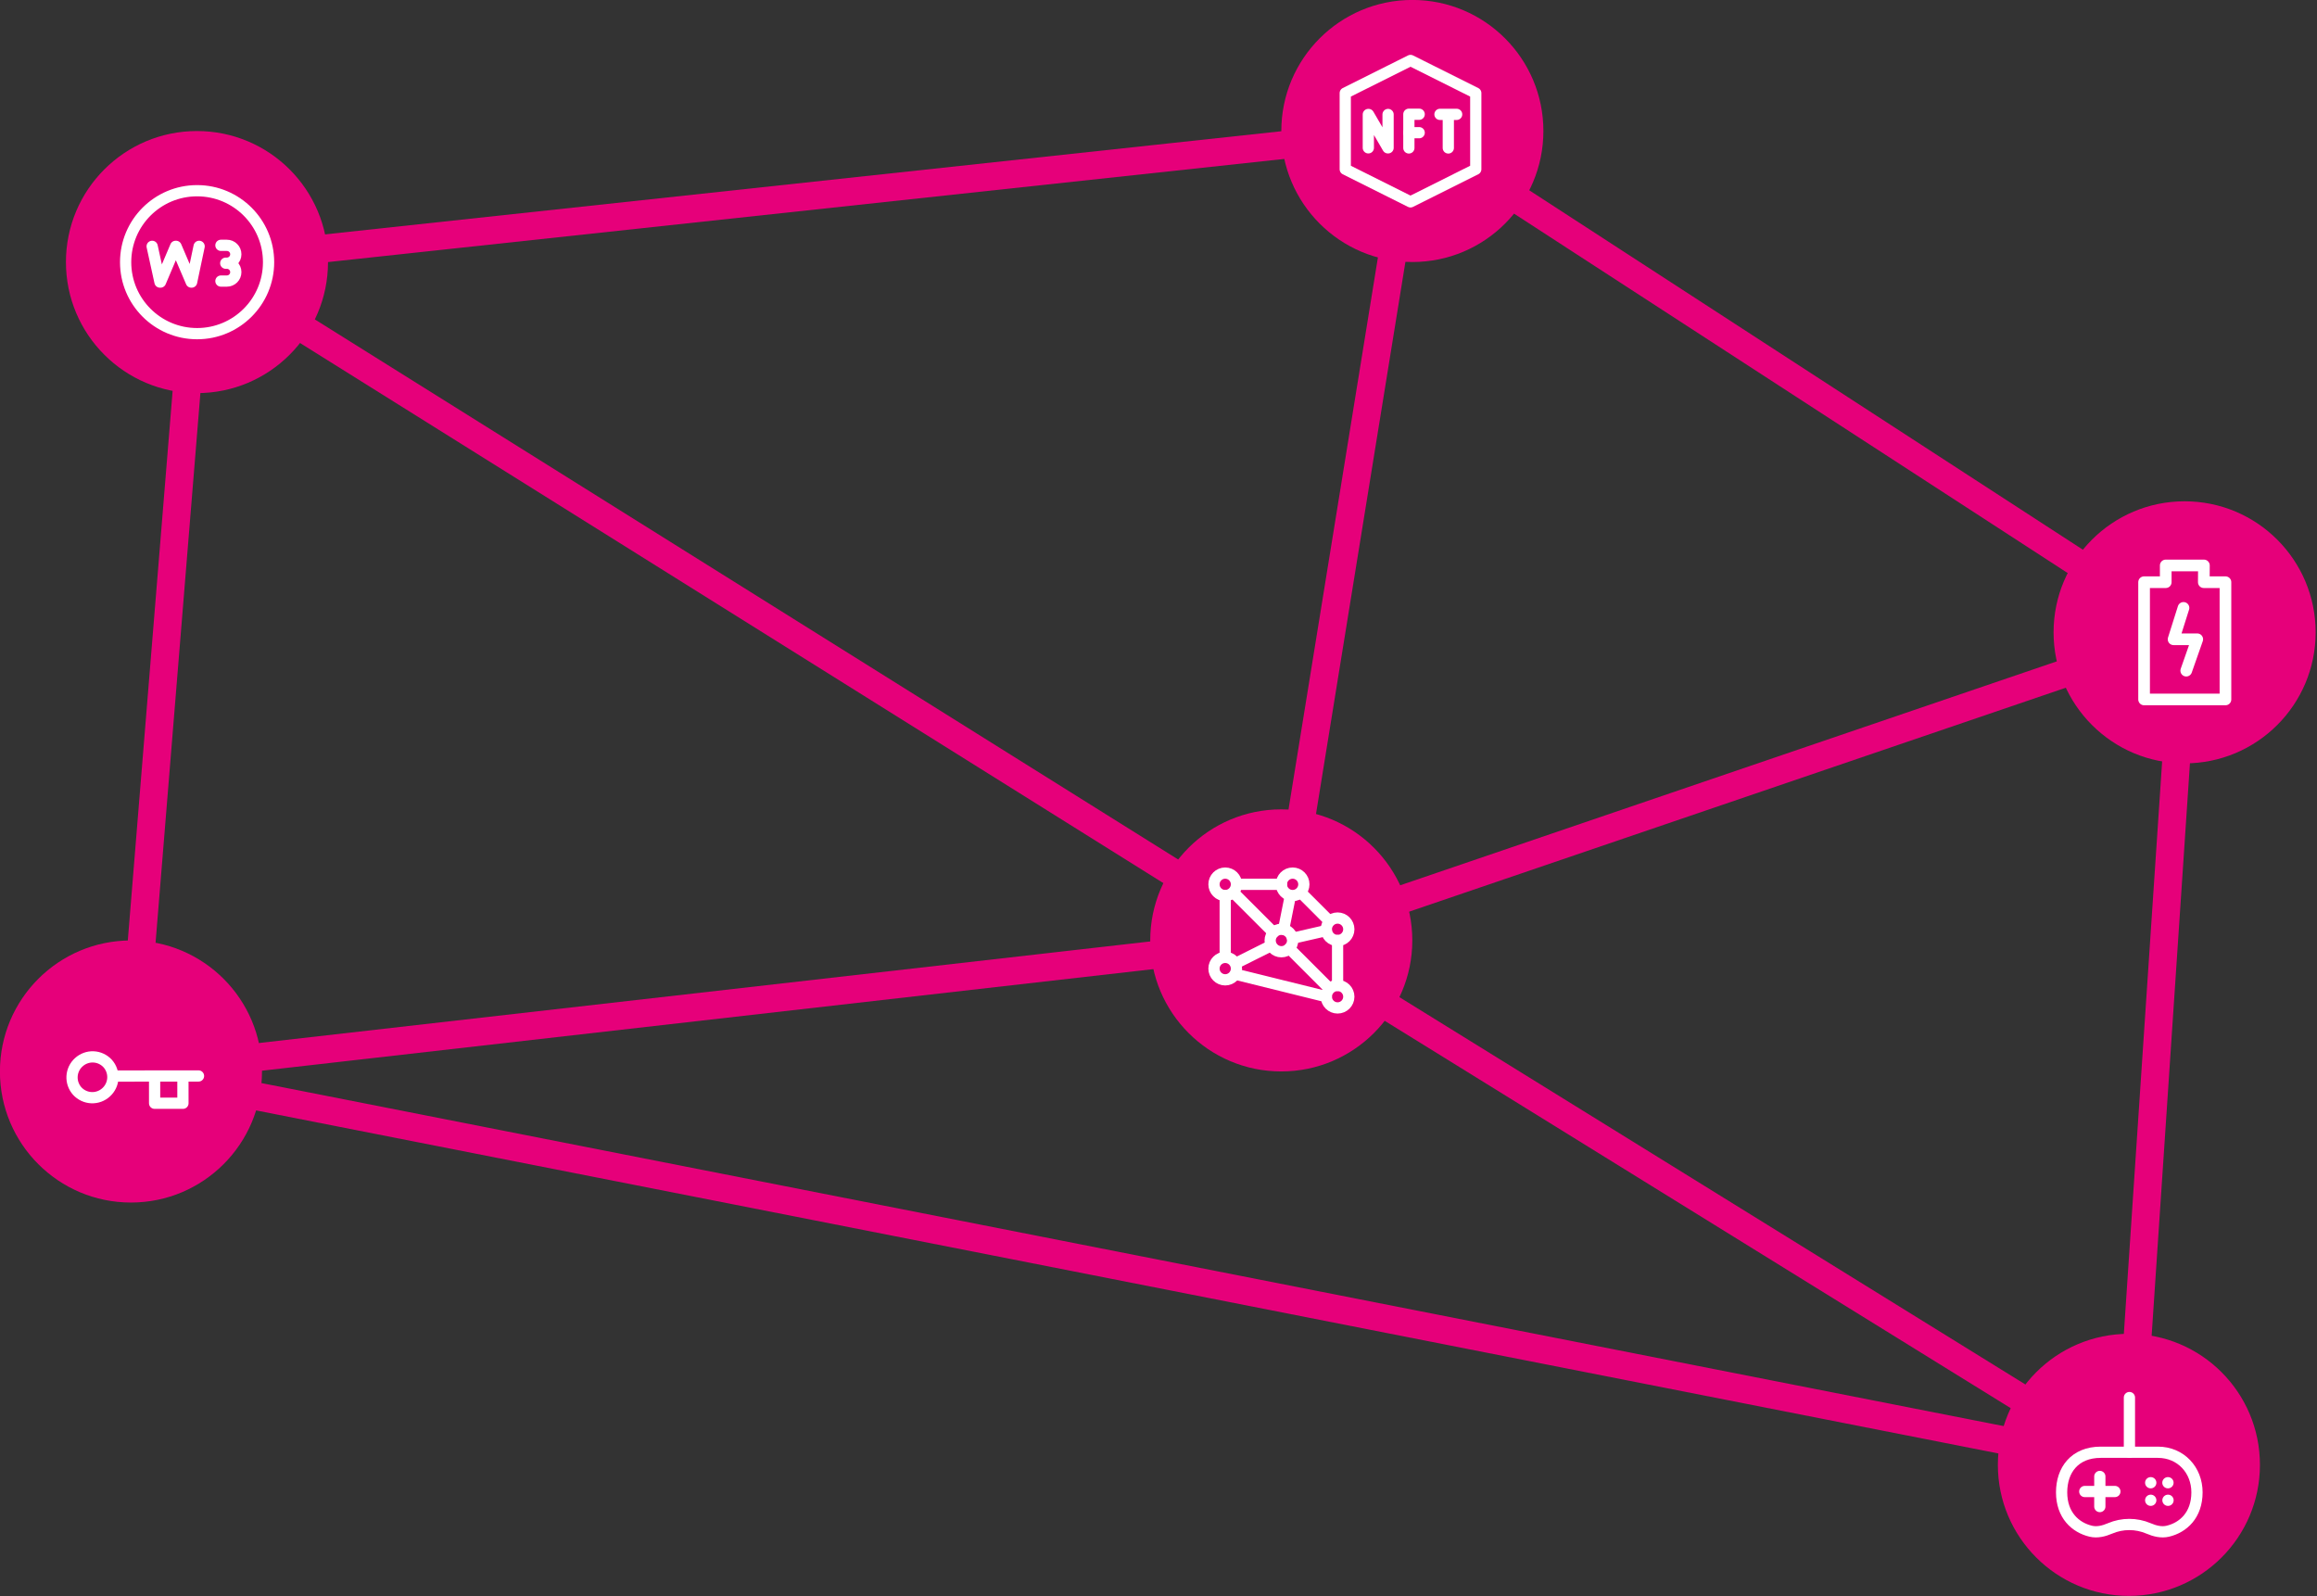 <?xml version="1.0" encoding="UTF-8" standalone="no"?>
<!DOCTYPE svg PUBLIC "-//W3C//DTD SVG 1.1//EN" "http://www.w3.org/Graphics/SVG/1.1/DTD/svg11.dtd">
<svg width="100%" height="100%" viewBox="0 0 707 487" version="1.1" xmlns="http://www.w3.org/2000/svg" xmlns:xlink="http://www.w3.org/1999/xlink" xml:space="preserve" xmlns:serif="http://www.serif.com/" style="fill-rule:evenodd;clip-rule:evenodd;stroke-linecap:round;stroke-linejoin:round;stroke-miterlimit:1.5;">
    <rect x="0" y="0" width="707" height="487" fill="#333333" stroke="none"/>
    <g transform="matrix(1,0,0,1,0,-1513)">
        <g transform="matrix(1,0,0,1,-373.357,759.975)">
            <path d="M433.5,833.025L804.357,793.025L1040,946L1023,1200.03L413.357,1080L433.5,833.025Z" style="fill:none;stroke:rgb(230,0,122);stroke-width:8.5px;"/>
            <path d="M764.357,1040L433.5,833.025" style="fill:none;stroke:rgb(230,0,122);stroke-width:8.5px;"/>
            <path d="M764.357,1040L1040,946" style="fill:none;stroke:rgb(230,0,122);stroke-width:8.5px;"/>
            <path d="M764.357,1040L804.357,793.025" style="fill:none;stroke:rgb(230,0,122);stroke-width:8.5px;"/>
            <path d="M764.357,1040L1023,1200.03" style="fill:none;stroke:rgb(230,0,122);stroke-width:8.5px;"/>
            <path d="M764.357,1040L413.357,1080" style="fill:none;stroke:rgb(230,0,122);stroke-width:8.5px;"/>
            <g transform="matrix(1,0,0,1,547.929,684)">
                <g transform="matrix(0.816,0,0,0.816,158.469,23.311)">
                    <circle cx="120" cy="105" r="49" style="fill:rgb(230,0,122);"/>
                </g>
                <g transform="matrix(1,0,0,1,256.429,109.025)">
                    <g transform="matrix(1,0,0,1,-24,-24)">
                        <path d="M3.486,35.635L23.398,45.591L43.31,35.635L43.31,12.404L23.398,2.448L3.486,12.404L3.486,35.635Z" style="fill:none;fill-rule:nonzero;stroke:white;stroke-width:3.43px;stroke-miterlimit:4;"/>
                        <path d="M10.527,29.109L10.527,18.93L10.58,18.93L16.5,29.109L16.551,29.109L16.551,18.93" style="fill:none;fill-rule:nonzero;stroke:white;stroke-width:3.43px;stroke-miterlimit:4;"/>
                        <path d="M34.93,29.143L34.93,19.355" style="fill:none;fill-rule:nonzero;stroke:white;stroke-width:3.43px;stroke-miterlimit:4;"/>
                        <path d="M37.474,18.895L32.386,18.895" style="fill:none;fill-rule:nonzero;stroke:white;stroke-width:3.43px;stroke-miterlimit:4;"/>
                        <path d="M22.895,29.139L22.895,18.858L26.042,18.858" style="fill:none;fill-rule:nonzero;stroke:white;stroke-width:3.43px;stroke-miterlimit:4;"/>
                        <path d="M26.043,24.488L22.895,24.488" style="fill:none;fill-rule:nonzero;stroke:white;stroke-width:3.43px;stroke-miterlimit:4;"/>
                    </g>
                </g>
            </g>
            <g transform="matrix(1,0,0,1,-214.857,970.975)">
                <g transform="matrix(0.816,0,0,0.816,530.255,23.311)">
                    <circle cx="120" cy="105" r="49" style="fill:rgb(230,0,122);"/>
                </g>
                <g transform="matrix(1,0,0,1,628.214,109.025)">
                    <g transform="matrix(1,0,0,1,-24,-24)">
                        <path d="M16.379,30.319C15.777,30.873 15.071,31.302 14.302,31.583C13.533,31.864 12.716,31.99 11.898,31.955C11.08,31.92 10.277,31.724 9.535,31.378C8.793,31.033 8.125,30.545 7.571,29.942C6.469,28.712 5.899,27.095 5.987,25.446C6.075,23.797 6.814,22.25 8.042,21.147C8.645,20.593 9.351,20.164 10.119,19.883C10.888,19.603 11.705,19.476 12.523,19.511C13.341,19.546 14.144,19.742 14.886,20.088C15.629,20.433 16.296,20.921 16.85,21.525C17.952,22.755 18.521,24.372 18.433,26.02C18.345,27.669 17.606,29.215 16.379,30.319Z" style="fill:none;fill-rule:nonzero;stroke:white;stroke-width:3.43px;stroke-miterlimit:4;"/>
                        <path d="M18.63,25.353L44.571,25.333" style="fill:none;fill-rule:nonzero;stroke:white;stroke-width:3.43px;stroke-miterlimit:4;"/>
                        <path d="M31.173,26.548L31.178,33.656L39.821,33.658L39.814,26.552" style="fill:none;fill-rule:nonzero;stroke:white;stroke-width:3.43px;stroke-miterlimit:4;"/>
                    </g>
                </g>
            </g>
            <g transform="matrix(1,0,0,1,287.857,836.975)">
                <g transform="matrix(0.816,0,0,0.816,654.184,23.311)">
                    <circle cx="120" cy="105" r="49" style="fill:rgb(230,0,122);"/>
                </g>
                <g transform="matrix(1,0,0,1,752.143,109.025)">
                    <g transform="matrix(1,0,0,1,-24,-24)">
                        <path d="M11.597,8.667L11.597,44.444L36.423,44.444L36.423,8.667L29.818,8.667L29.851,3.556L18.202,3.556L18.202,8.667L11.597,8.667Z" style="fill:none;fill-rule:nonzero;stroke:white;stroke-width:3.56px;stroke-miterlimit:4;"/>
                        <path d="M23.618,16.51L20.594,26.085L27.817,26.085L24.458,35.66" style="fill:none;fill-rule:nonzero;stroke:white;stroke-width:3.56px;stroke-miterlimit:4;"/>
                    </g>
                </g>
            </g>
            <g transform="matrix(1,0,0,1,-111.714,930.975)">
                <g transform="matrix(0.816,0,0,0.816,778.112,23.311)">
                    <circle cx="120" cy="105" r="49" style="fill:rgb(230,0,122);"/>
                </g>
                <g transform="matrix(1,0,0,1,876.071,109.025)">
                    <g transform="matrix(1,0,0,1,-24,-24)">
                        <g>
                            <path d="M24,6.857L10.286,6.857" style="fill:none;fill-rule:nonzero;stroke:white;stroke-width:3.43px;stroke-miterlimit:4;"/>
                            <path d="M30.167,9.596L38.599,18.028" style="fill:none;fill-rule:nonzero;stroke:white;stroke-width:3.43px;stroke-miterlimit:4;"/>
                            <path d="M6.857,29.143L6.857,10.286" style="fill:none;fill-rule:nonzero;stroke:white;stroke-width:3.43px;stroke-miterlimit:4;"/>
                            <path d="M41.143,24L41.143,37.714" style="fill:none;fill-rule:nonzero;stroke:white;stroke-width:3.43px;stroke-miterlimit:4;"/>
                            <path d="M21.572,21.572L10.017,10.017" style="fill:none;fill-rule:nonzero;stroke:white;stroke-width:3.43px;stroke-miterlimit:4;"/>
                            <path d="M38.601,38.6L26.445,26.444" style="fill:none;fill-rule:nonzero;stroke:white;stroke-width:3.43px;stroke-miterlimit:4;"/>
                            <path d="M27.429,23.314L37.714,20.96" style="fill:none;fill-rule:nonzero;stroke:white;stroke-width:3.43px;stroke-miterlimit:4;"/>
                            <path d="M24.686,20.571L26.703,10.485" style="fill:none;fill-rule:nonzero;stroke:white;stroke-width:3.43px;stroke-miterlimit:4;"/>
                            <path d="M10.286,30.857L20.571,25.714" style="fill:none;fill-rule:nonzero;stroke:white;stroke-width:3.43px;stroke-miterlimit:4;"/>
                            <path d="M10.017,34.286L37.714,41.143" style="fill:none;fill-rule:nonzero;stroke:white;stroke-width:3.43px;stroke-miterlimit:4;"/>
                            <path d="M10.286,6.857C10.286,4.965 8.749,3.429 6.857,3.429C4.965,3.429 3.429,4.965 3.429,6.857C3.429,8.749 4.965,10.286 6.857,10.286C8.749,10.286 10.286,8.749 10.286,6.857Z" style="fill:none;stroke:white;stroke-width:3.43px;stroke-miterlimit:4;"/>
                            <g transform="matrix(-1,7.65714e-16,-7.65714e-16,-1,89.143,89.143)">
                                <path d="M51.429,48C51.429,46.108 49.892,44.571 48,44.571C46.108,44.571 44.571,46.108 44.571,48C44.571,49.892 46.108,51.429 48,51.429C49.892,51.429 51.429,49.892 51.429,48Z" style="fill:none;stroke:white;stroke-width:3.43px;stroke-miterlimit:4;"/>
                            </g>
                            <path d="M10.286,32.571C10.286,30.679 8.749,29.143 6.857,29.143C4.965,29.143 3.429,30.679 3.429,32.571C3.429,34.464 4.965,36 6.857,36C8.749,36 10.286,34.464 10.286,32.571Z" style="fill:none;stroke:white;stroke-width:3.43px;stroke-miterlimit:4;"/>
                            <g transform="matrix(-1,7.65714e-16,-7.65714e-16,-1,89.143,48)">
                                <path d="M51.429,27.429C51.429,25.536 49.892,24 48,24C46.108,24 44.571,25.536 44.571,27.429C44.571,29.321 46.108,30.857 48,30.857C49.892,30.857 51.429,29.321 51.429,27.429Z" style="fill:none;stroke:white;stroke-width:3.43px;stroke-miterlimit:4;"/>
                            </g>
                            <path d="M30.857,6.857C30.857,4.965 29.321,3.429 27.429,3.429C25.536,3.429 24,4.965 24,6.857C24,8.749 25.536,10.286 27.429,10.286C29.321,10.286 30.857,8.749 30.857,6.857Z" style="fill:none;stroke:white;stroke-width:3.43px;stroke-miterlimit:4;"/>
                            <g transform="matrix(-1,7.65714e-16,-7.65714e-16,-1,54.857,54.857)">
                                <path d="M34.286,30.857C34.286,28.965 32.749,27.429 30.857,27.429C28.965,27.429 27.429,28.965 27.429,30.857C27.429,32.749 28.965,34.286 30.857,34.286C32.749,34.286 34.286,32.749 34.286,30.857Z" style="fill:none;stroke:white;stroke-width:3.43px;stroke-miterlimit:4;"/>
                            </g>
                        </g>
                    </g>
                </g>
            </g>
            <g transform="matrix(1,0,0,1,23,1091)">
                <g transform="matrix(0.816,0,0,0.816,902.041,23.311)">
                    <circle cx="120" cy="105" r="49" style="fill:rgb(230,0,122);"/>
                </g>
                <g transform="matrix(1,0,0,1,1000,109.025)">
                    <g transform="matrix(1,0,0,1,-24,-24)">
                        <g>
                            <path d="M3.429,32.345C3.429,39.341 7.662,43.104 12.34,44.216C14.308,44.684 16.337,44.161 18.197,43.364C21.955,41.755 26.209,41.755 29.967,43.364C31.826,44.161 33.855,44.684 35.824,44.216C40.502,43.104 44.735,39.341 44.735,32.345C44.735,25.593 39.824,20.119 32.785,20.119L15.378,20.119C7.384,20.119 3.429,25.593 3.429,32.345Z" style="fill:none;fill-rule:nonzero;stroke:white;stroke-width:3.43px;stroke-miterlimit:4;"/>
                            <path d="M10.498,32.097L19.681,32.097" style="fill:none;fill-rule:nonzero;stroke:white;stroke-width:3.43px;stroke-miterlimit:4;"/>
                            <path d="M15.089,27.505L15.089,36.688" style="fill:none;fill-rule:nonzero;stroke:white;stroke-width:3.43px;stroke-miterlimit:4;"/>
                            <path d="M30.613,34.773L30.631,34.773" style="fill:none;fill-rule:nonzero;stroke:white;stroke-width:3.43px;stroke-miterlimit:4;"/>
                            <path d="M35.88,34.773L35.899,34.773" style="fill:none;fill-rule:nonzero;stroke:white;stroke-width:3.43px;stroke-miterlimit:4;"/>
                            <path d="M30.613,29.419L30.631,29.419" style="fill:none;fill-rule:nonzero;stroke:white;stroke-width:3.43px;stroke-miterlimit:4;"/>
                            <path d="M35.863,29.419L35.881,29.419" style="fill:none;fill-rule:nonzero;stroke:white;stroke-width:3.43px;stroke-miterlimit:4;"/>
                            <path d="M24.121,3.429L24.121,20.119" style="fill:none;fill-rule:nonzero;stroke:white;stroke-width:3.43px;stroke-miterlimit:4;"/>
                        </g>
                    </g>
                </g>
            </g>
            <g transform="matrix(1,0,0,1,301,724)">
                <g transform="matrix(0.816,0,0,0.816,34.541,23.311)">
                    <circle cx="120" cy="105" r="49" style="fill:rgb(230,0,122);"/>
                </g>
                <g transform="matrix(1,0,0,1,132.5,109.025)">
                    <g transform="matrix(1,0,0,1,-24,-24)">
                        <g>
                            <path d="M24,2.192C36.044,2.192 45.808,11.956 45.808,24C45.808,36.044 36.044,45.807 24,45.807C11.956,45.807 2.192,36.044 2.192,24C2.192,11.956 11.956,2.192 24,2.192Z" style="fill:none;fill-rule:nonzero;stroke:white;stroke-width:3.43px;stroke-miterlimit:4;"/>
                            <path d="M10.286,19.166L12.674,30.069L12.825,30.069L17.452,19.166L17.568,19.166L22.229,30.069L22.323,30.069L24.618,19.166" style="fill:none;fill-rule:nonzero;stroke:white;stroke-width:3.43px;stroke-miterlimit:4;"/>
                            <path d="M33.086,24.309C34.592,24.309 35.812,25.529 35.812,27.034C35.812,28.54 34.592,29.76 33.086,29.76L31.269,29.76M33.086,24.309C34.592,24.309 35.812,23.088 35.812,21.583C35.812,20.077 34.592,18.856 33.086,18.856L31.269,18.856M33.086,24.309L32.74,24.309" style="fill:none;fill-rule:nonzero;stroke:white;stroke-width:3.43px;stroke-miterlimit:4;"/>
                        </g>
                    </g>
                </g>
            </g>
        </g>
    </g>
</svg>

